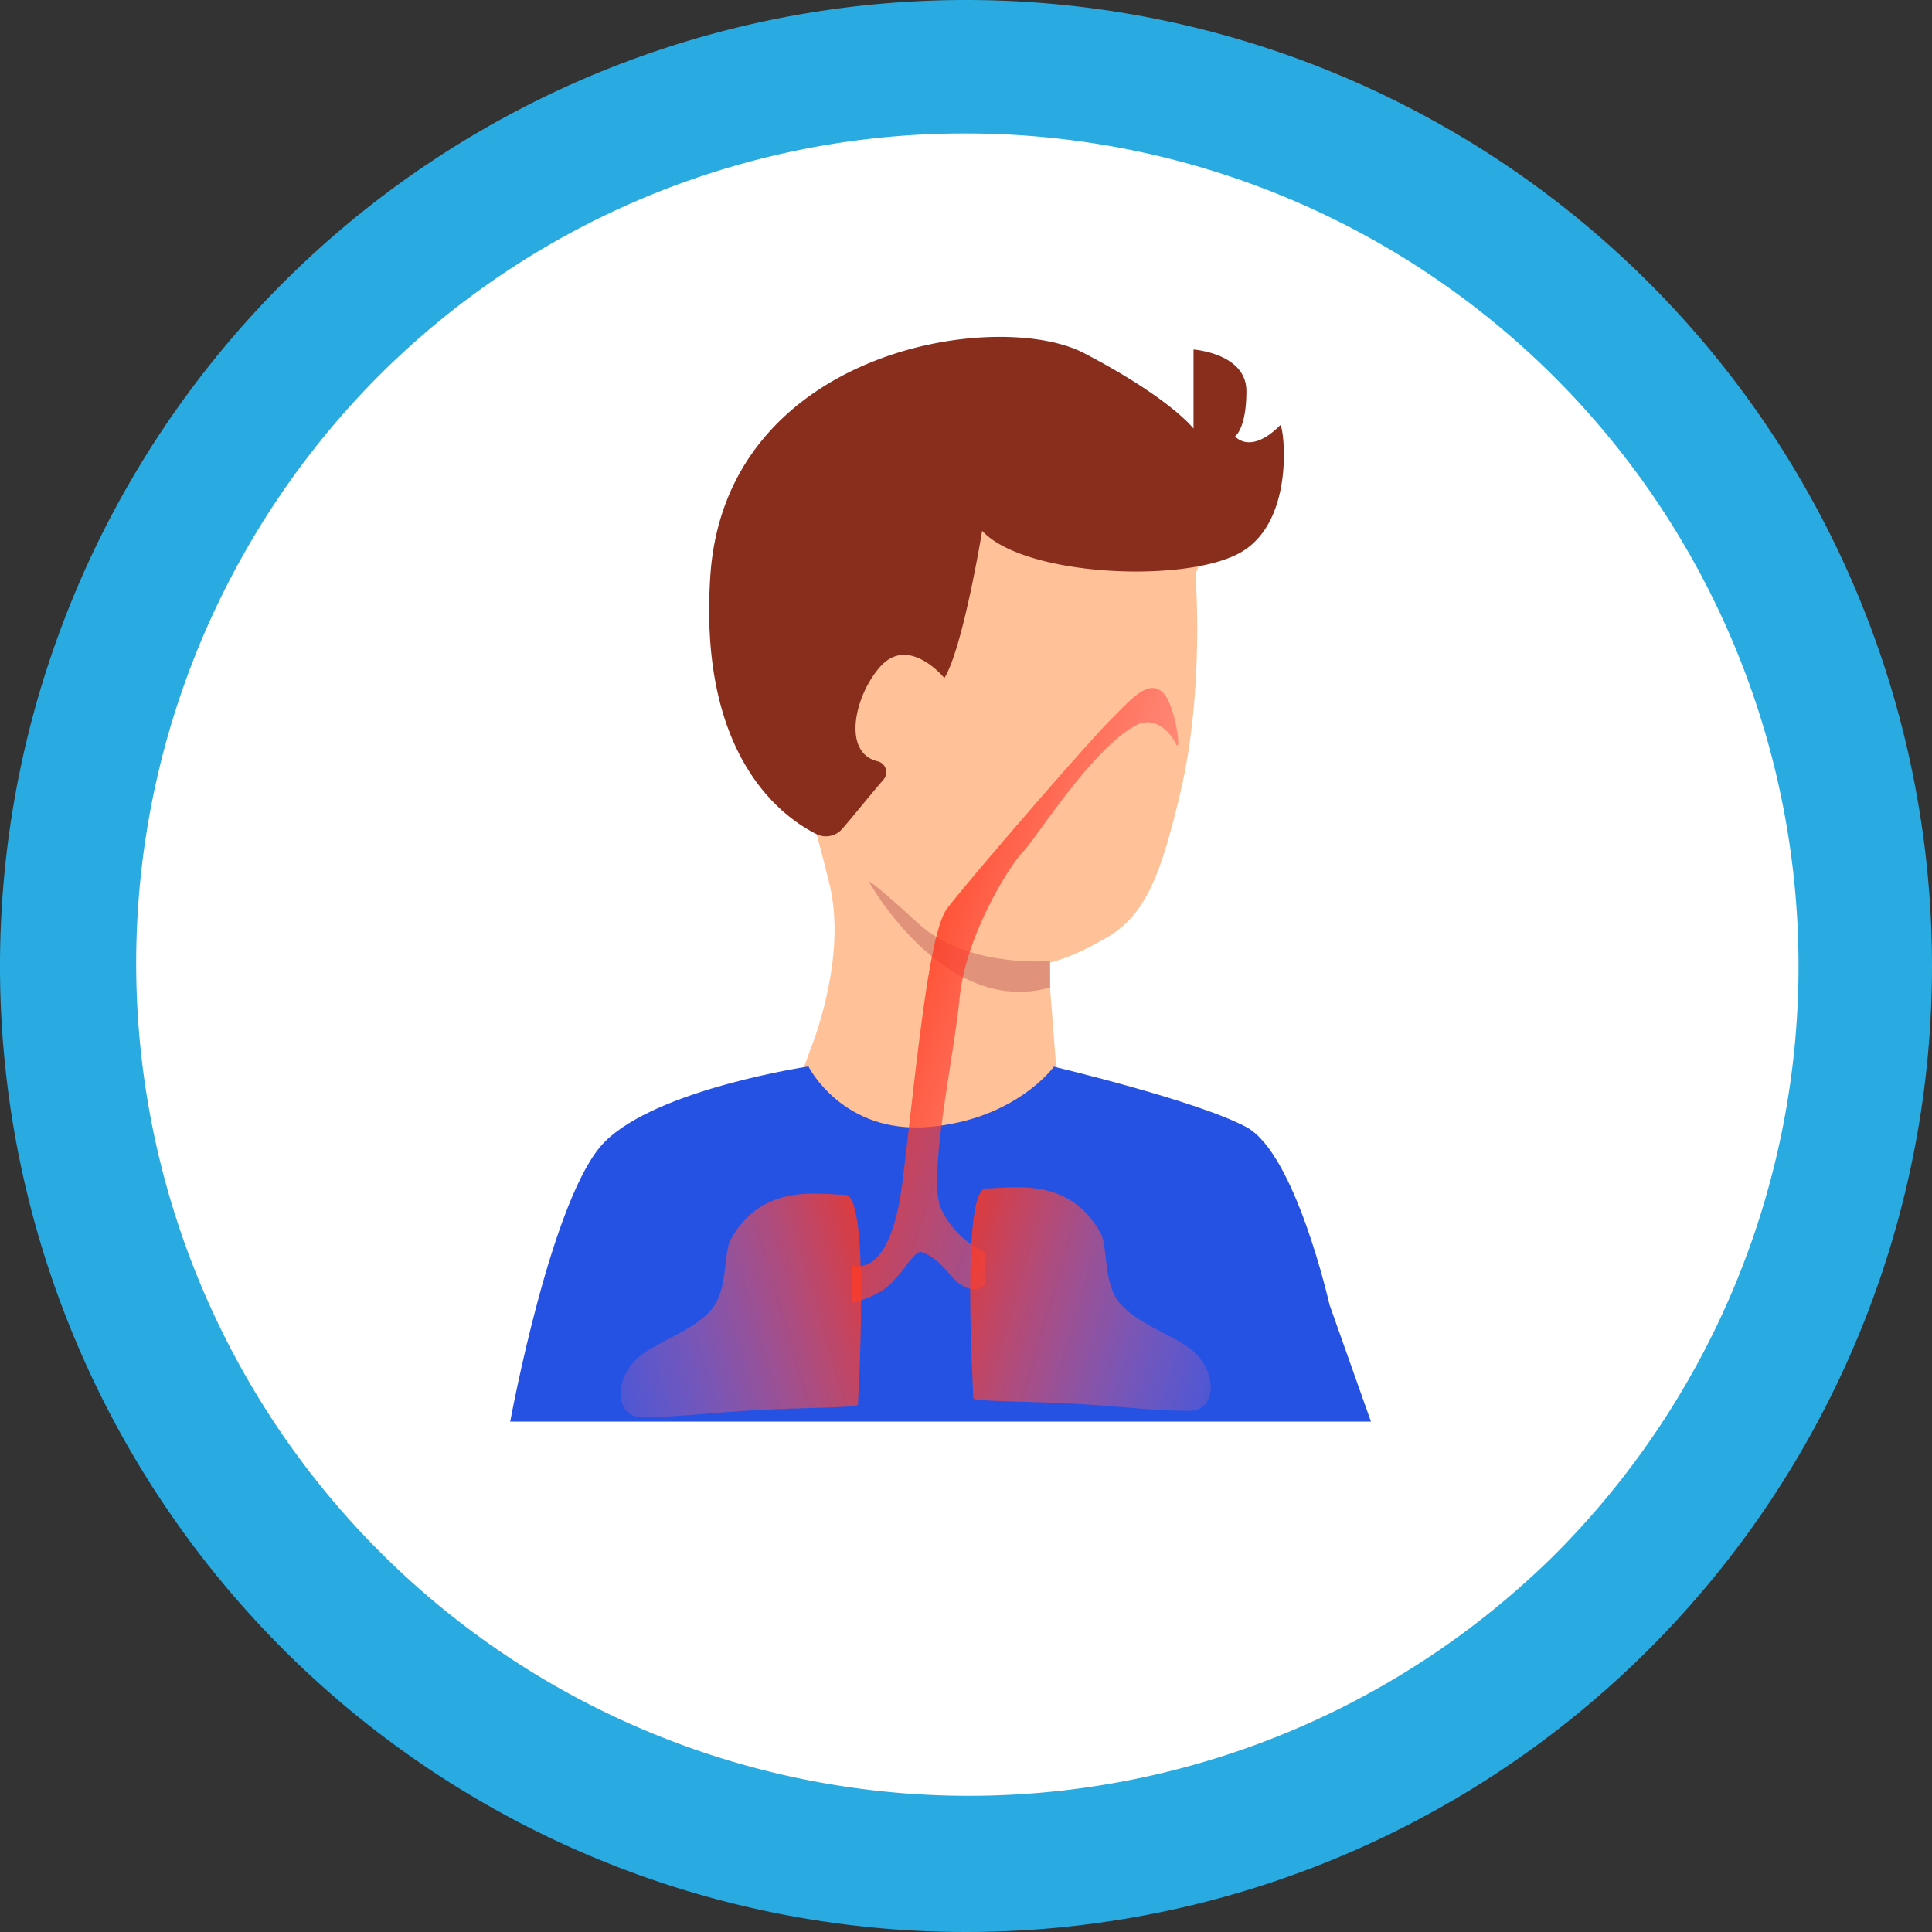 <svg xmlns="http://www.w3.org/2000/svg" xmlns:xlink="http://www.w3.org/1999/xlink" viewBox="0 0 304 304"><rect x="0" y="0" width="304" height="304" fill="#333333" stroke="none"/><defs><style>.cls-1{fill:#fff;}.cls-2{fill:#29abe2;}.cls-3{fill:#ffc298;}.cls-4{fill:#892e1d;}.cls-5{fill:#2652e4;}.cls-6{fill:#e1927a;}.cls-7{fill:url(#linear-gradient);}.cls-8{fill:url(#linear-gradient-2);}.cls-9{fill:url(#linear-gradient-3);}</style><linearGradient id="linear-gradient" x1="103.13" y1="139.08" x2="221.63" y2="177.08" gradientUnits="userSpaceOnUse"><stop offset="0.22" stop-color="#ff2a00"/><stop offset="0.39" stop-color="#ff3d29" stop-opacity="0.76"/><stop offset="0.69" stop-color="#ff5e6f" stop-opacity="0.36"/><stop offset="0.9" stop-color="#ff739b" stop-opacity="0.1"/><stop offset="1" stop-color="#ff7bac" stop-opacity="0"/></linearGradient><linearGradient id="linear-gradient-2" x1="148.4" y1="199.08" x2="80.98" y2="218.83" gradientUnits="userSpaceOnUse"><stop offset="0" stop-color="#ff2a00"/><stop offset="0.22" stop-color="#ff3d29" stop-opacity="0.76"/><stop offset="0.6" stop-color="#ff5e6f" stop-opacity="0.36"/><stop offset="0.87" stop-color="#ff739b" stop-opacity="0.1"/><stop offset="1" stop-color="#ff7bac" stop-opacity="0"/></linearGradient><linearGradient id="linear-gradient-3" x1="4457.4" y1="198.08" x2="4389.98" y2="217.83" gradientTransform="matrix(-1, 0, 0, 1, 4597.16, 0)" xlink:href="#linear-gradient-2"/></defs><title>Asset 6</title><g id="Layer_2" data-name="Layer 2"><g id="Layer_1-2" data-name="Layer 1"><path class="cls-1" d="M152,293.5C74,293.5,10.5,230,10.5,152S74,10.5,152,10.5,293.5,74,293.5,152,230,293.5,152,293.5Z"/><path class="cls-2" d="M152,21a131,131,0,0,1,92.63,223.63A131,131,0,0,1,59.37,59.37,130.14,130.14,0,0,1,152,21m0-21A152,152,0,1,0,304,152,152,152,0,0,0,152,0Z"/><path class="cls-1" d="M330,53"/><path class="cls-3" d="M127.5,165.17s5.94-14.26,3-26.14-5.35-19.6-5.35-19.6l21.39-43.37,10.69-5.35L191.66,82l-3.56,8.32s1.49,18.12-2.38,34.46c-3,12.63-5.35,19-11.29,22.57s-9.51,4.16-9.51,4.16L166.12,167l4.75,26.14L138.2,206.76,121,183Z"/><path class="cls-4" d="M132.51,130.44a3.38,3.38,0,0,1-4.06.8c-5.47-2.74-18.57-12.32-16.68-40.62,2.38-35.64,45.15-42.18,58.81-35.05S187.8,67.44,187.8,67.44V55s8.32.59,8.32,6.53-1.78,7.13-1.78,7.13,2.38,3,7.13-1.78c.59.59,2.38,15.45-6.53,20.2s-33.86,3.56-40.4-3.56c0,0-3,18.42-5.94,23.17,0,0-5.6-6.84-10.1-1.78-4.07,4.58-6,13.52-.44,14.87a1.77,1.77,0,0,1,1,2.84C137,125,134.28,128.4,132.51,130.44Z"/><path class="cls-5" d="M165.82,167.84s22.57,5.35,30.3,9.51,13.07,27.92,13.07,27.92l6.53,18.42H80.28s6.53-35.64,14.85-44,32.08-11.88,32.08-11.88,5.35,10.69,19,9.51S165.82,167.84,165.82,167.84Z"/><path class="cls-6" d="M165.23,151.21s-13.07,1.19-20.79-5.94-7.72-6.53-7.72-6.53,11.88,21.39,28.52,16.63Z"/><path class="cls-7" d="M134,199s6,3,8-13,4-39,7-43,21.7-25.7,26-30c3-3,5.76-6.24,8-4,2,2,3,10,2,8-1.41-2.83-4-4-6-3-7,3.49-16,18-18,20s-9,13-10,23-5,28-3,33a13.76,13.76,0,0,0,7,7v5s-1,2-4,0c-1.56-1-3-4-6-5-1-.34-3.25,3.62-4,4-2,3-7,4-7,4Z"/><path class="cls-5" d="M202,146"/><path class="cls-8" d="M115,195c-1.23,2.21-.38,7.87-3,11-3.06,3.66-9.19,5.19-12,8-3.41,3.4-3.12,9,1,9,5,0,10-.6,16-1,9.09-.6,18-.4,18-1,0-1,2-33-2-33S120,186,115,195Z"/><path class="cls-9" d="M173.16,194c1.23,2.21.38,7.87,3,11,3.06,3.66,9.19,5.19,12,8,3.41,3.4,3.12,9-1,9-5,0-10-.6-16-1-9.09-.6-18-.4-18-1,0-1-2-33,2-33S168.16,185,173.16,194Z"/></g></g></svg>